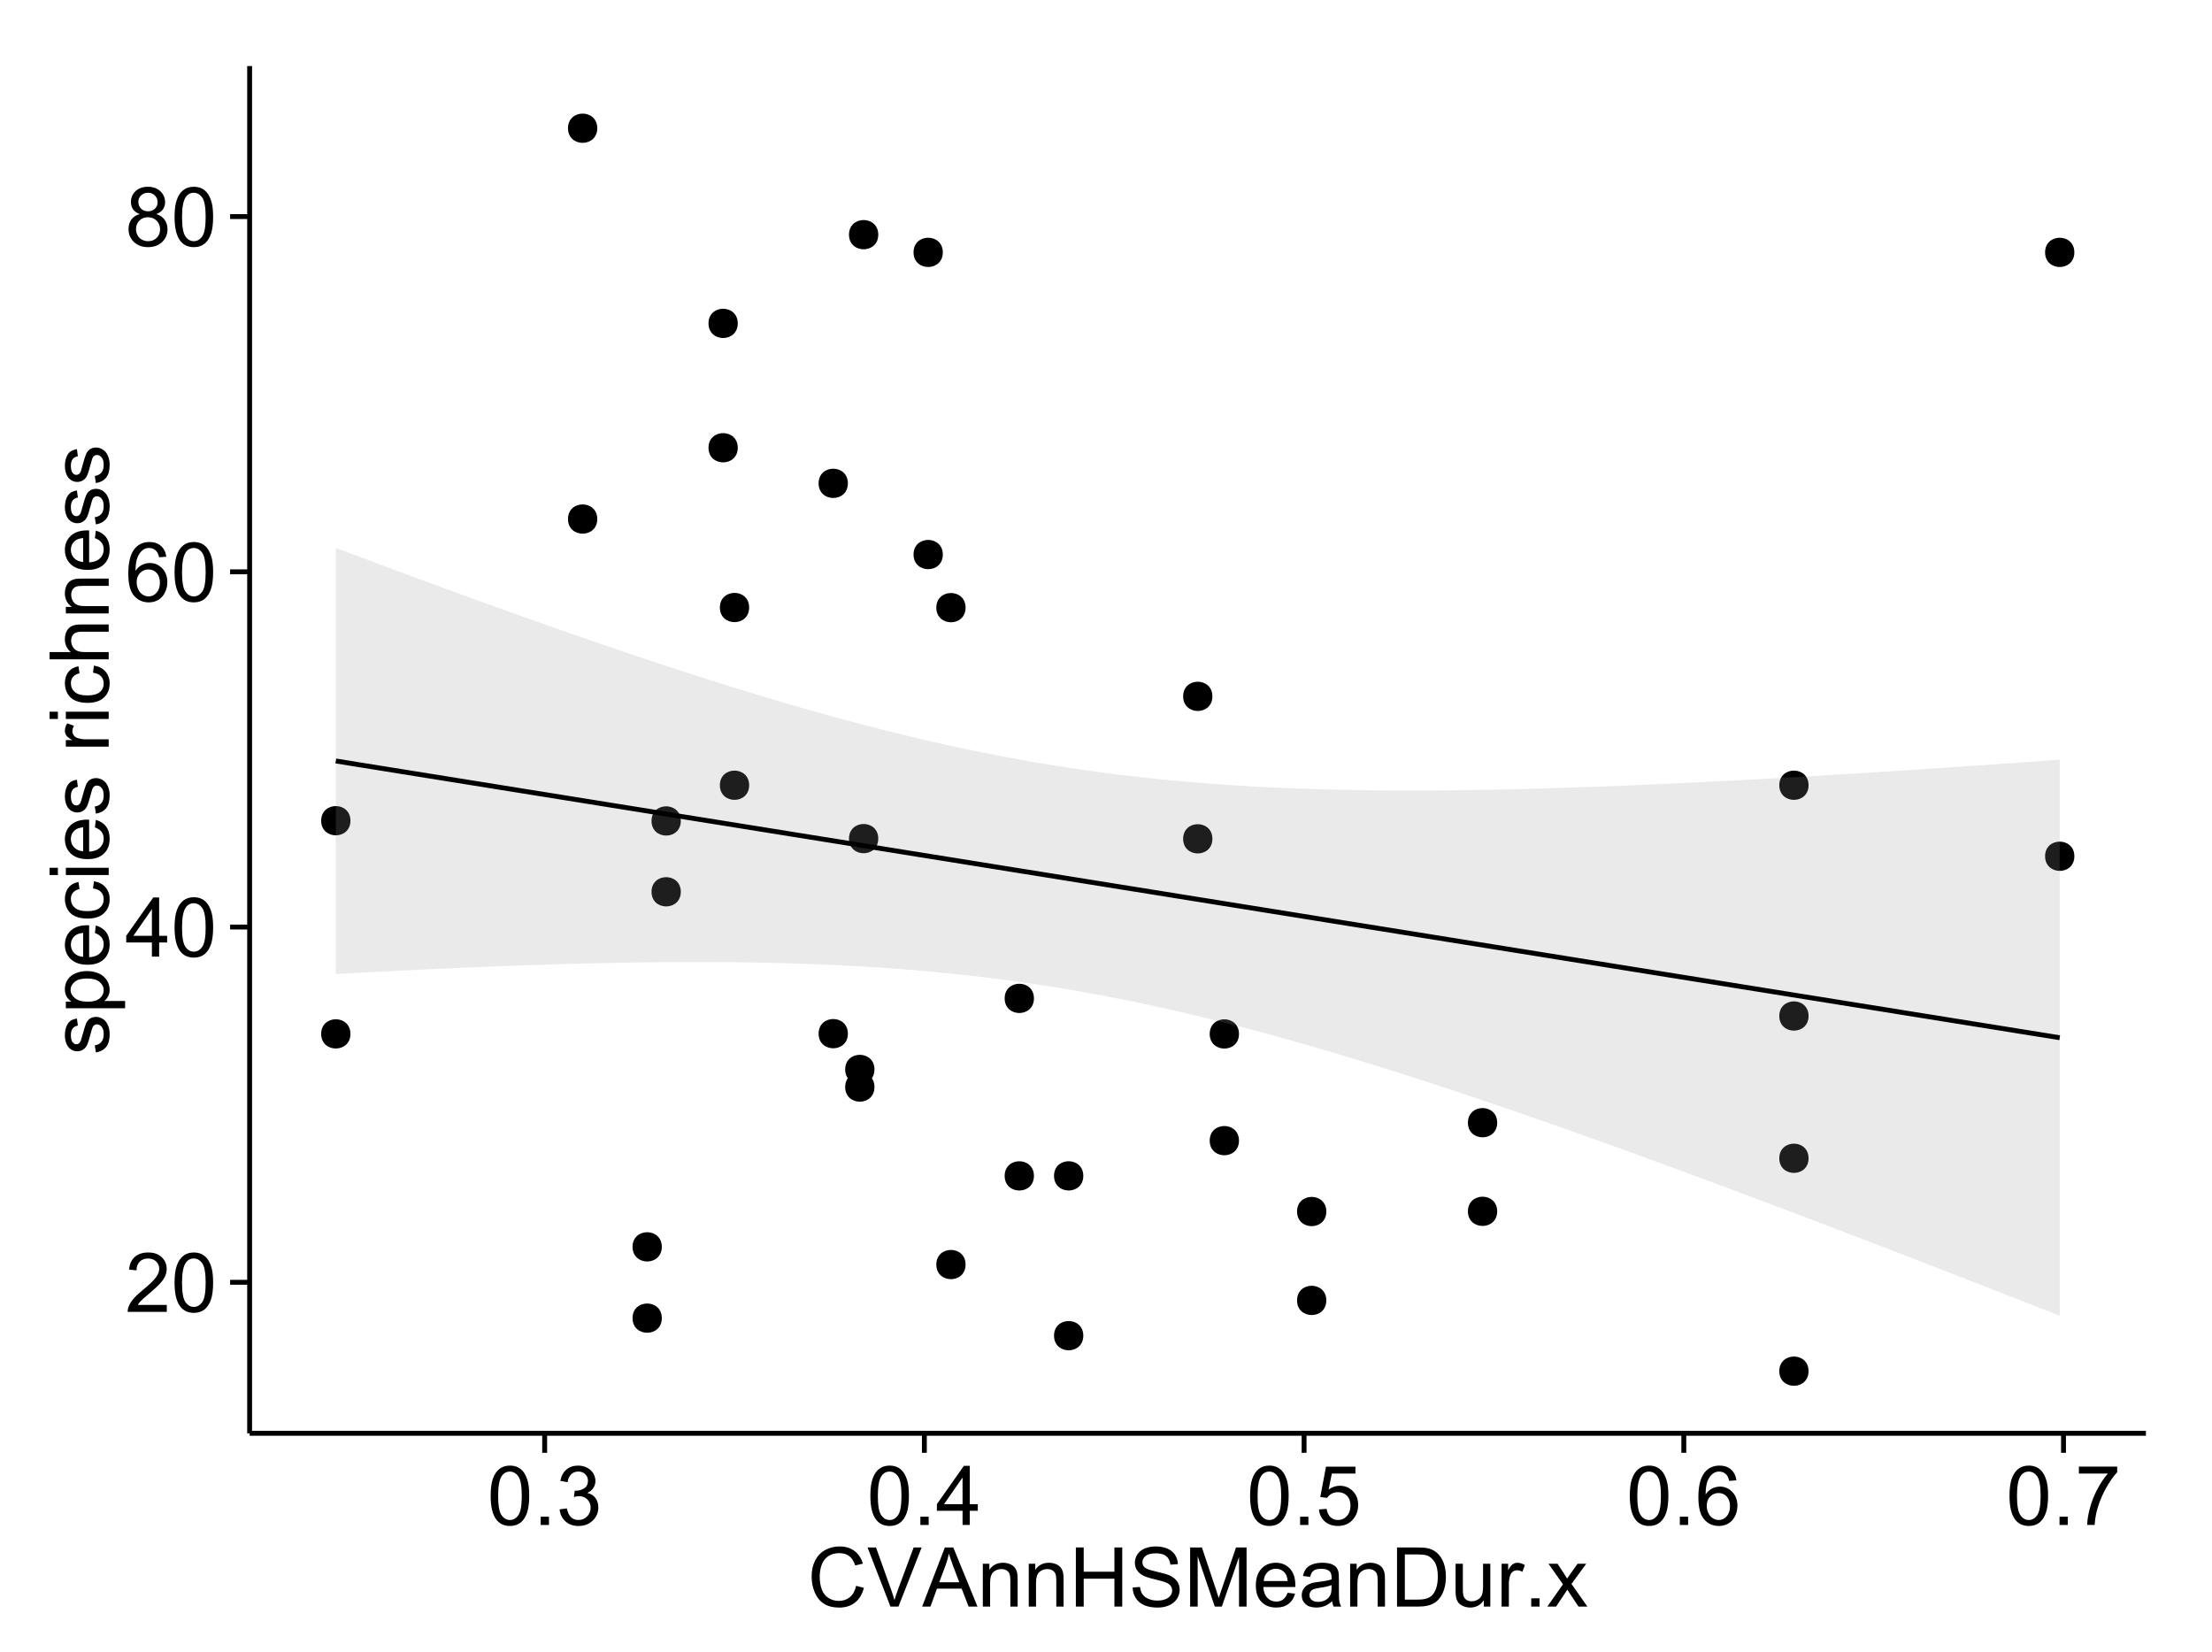 <?xml version="1.0" encoding="UTF-8"?>
<svg xmlns="http://www.w3.org/2000/svg" xmlns:xlink="http://www.w3.org/1999/xlink" width="482pt" height="360pt" viewBox="0 0 482 360" version="1.1">
<defs>
<g>
<symbol overflow="visible" id="glyph0-0">
<path style="stroke:none;" d="M 9.062 -1.52 L 9.062 0 L 0.547 0 C 0.531 -0.379 0.594 -0.742 0.73 -1.098 C 0.945 -1.676 1.293 -2.25 1.77 -2.812 C 2.246 -3.375 2.934 -4.023 3.84 -4.766 C 5.238 -5.906 6.188 -6.816 6.68 -7.492 C 7.172 -8.16 7.418 -8.793 7.418 -9.395 C 7.418 -10.02 7.191 -10.551 6.746 -10.98 C 6.293 -11.41 5.711 -11.625 4.992 -11.629 C 4.23 -11.625 3.621 -11.395 3.164 -10.941 C 2.703 -10.48 2.469 -9.848 2.469 -9.043 L 0.844 -9.211 C 0.953 -10.422 1.371 -11.344 2.102 -11.984 C 2.824 -12.617 3.801 -12.938 5.027 -12.938 C 6.262 -12.938 7.238 -12.594 7.961 -11.91 C 8.68 -11.223 9.039 -10.371 9.043 -9.359 C 9.039 -8.84 8.934 -8.336 8.727 -7.84 C 8.512 -7.34 8.164 -6.812 7.676 -6.266 C 7.188 -5.711 6.375 -4.957 5.238 -4 C 4.285 -3.199 3.676 -2.66 3.41 -2.379 C 3.141 -2.094 2.918 -1.805 2.742 -1.52 Z M 9.062 -1.52 "/>
</symbol>
<symbol overflow="visible" id="glyph0-1">
<path style="stroke:none;" d="M 0.746 -6.355 C 0.742 -7.875 0.898 -9.102 1.215 -10.031 C 1.527 -10.961 1.996 -11.676 2.613 -12.18 C 3.23 -12.684 4.008 -12.938 4.949 -12.938 C 5.637 -12.938 6.242 -12.797 6.766 -12.52 C 7.285 -12.238 7.715 -11.836 8.059 -11.316 C 8.395 -10.789 8.664 -10.152 8.859 -9.398 C 9.051 -8.645 9.145 -7.629 9.148 -6.355 C 9.145 -4.84 8.992 -3.617 8.684 -2.691 C 8.371 -1.762 7.906 -1.047 7.289 -0.539 C 6.672 -0.035 5.891 0.215 4.949 0.219 C 3.703 0.215 2.727 -0.227 2.023 -1.117 C 1.168 -2.188 0.742 -3.934 0.746 -6.355 Z M 2.375 -6.355 C 2.371 -4.234 2.621 -2.824 3.117 -2.129 C 3.609 -1.426 4.219 -1.078 4.949 -1.082 C 5.672 -1.078 6.281 -1.43 6.781 -2.137 C 7.273 -2.836 7.523 -4.242 7.523 -6.355 C 7.523 -8.473 7.273 -9.883 6.781 -10.582 C 6.281 -11.277 5.664 -11.625 4.93 -11.629 C 4.199 -11.625 3.621 -11.316 3.191 -10.703 C 2.645 -9.918 2.371 -8.469 2.375 -6.355 Z M 2.375 -6.355 "/>
</symbol>
<symbol overflow="visible" id="glyph0-2">
<path style="stroke:none;" d="M 5.82 0 L 5.82 -3.086 L 0.227 -3.086 L 0.227 -4.535 L 6.109 -12.883 L 7.398 -12.883 L 7.398 -4.535 L 9.141 -4.535 L 9.141 -3.086 L 7.398 -3.086 L 7.398 0 Z M 5.82 -4.535 L 5.82 -10.344 L 1.785 -4.535 Z M 5.82 -4.535 "/>
</symbol>
<symbol overflow="visible" id="glyph0-3">
<path style="stroke:none;" d="M 8.957 -9.73 L 7.383 -9.605 C 7.242 -10.223 7.043 -10.676 6.785 -10.961 C 6.355 -11.41 5.828 -11.637 5.203 -11.637 C 4.695 -11.637 4.25 -11.496 3.875 -11.215 C 3.375 -10.852 2.984 -10.32 2.695 -9.625 C 2.406 -8.926 2.258 -7.934 2.25 -6.645 C 2.629 -7.223 3.094 -7.652 3.645 -7.938 C 4.195 -8.215 4.773 -8.355 5.379 -8.359 C 6.434 -8.355 7.328 -7.969 8.07 -7.195 C 8.809 -6.418 9.18 -5.414 9.184 -4.184 C 9.18 -3.371 9.008 -2.617 8.66 -1.926 C 8.312 -1.23 7.832 -0.699 7.227 -0.332 C 6.613 0.035 5.922 0.215 5.148 0.219 C 3.828 0.215 2.754 -0.266 1.922 -1.234 C 1.09 -2.199 0.672 -3.797 0.676 -6.031 C 0.672 -8.516 1.133 -10.328 2.055 -11.461 C 2.855 -12.445 3.938 -12.938 5.301 -12.938 C 6.312 -12.938 7.141 -12.652 7.789 -12.086 C 8.434 -11.516 8.824 -10.73 8.957 -9.73 Z M 2.496 -4.176 C 2.496 -3.629 2.609 -3.105 2.844 -2.609 C 3.07 -2.109 3.395 -1.73 3.812 -1.473 C 4.227 -1.207 4.664 -1.078 5.125 -1.082 C 5.789 -1.078 6.363 -1.348 6.844 -1.891 C 7.324 -2.426 7.562 -3.156 7.566 -4.086 C 7.562 -4.973 7.328 -5.676 6.855 -6.191 C 6.379 -6.703 5.781 -6.961 5.062 -6.961 C 4.348 -6.961 3.738 -6.703 3.242 -6.191 C 2.742 -5.676 2.496 -5.004 2.496 -4.176 Z M 2.496 -4.176 "/>
</symbol>
<symbol overflow="visible" id="glyph0-4">
<path style="stroke:none;" d="M 3.18 -6.988 C 2.52 -7.227 2.035 -7.57 1.723 -8.016 C 1.406 -8.461 1.246 -8.992 1.25 -9.617 C 1.246 -10.551 1.582 -11.34 2.258 -11.98 C 2.93 -12.617 3.828 -12.938 4.949 -12.938 C 6.07 -12.938 6.977 -12.609 7.664 -11.957 C 8.348 -11.301 8.688 -10.504 8.691 -9.57 C 8.688 -8.969 8.531 -8.449 8.219 -8.012 C 7.902 -7.566 7.426 -7.227 6.793 -6.988 C 7.582 -6.727 8.184 -6.309 8.598 -5.738 C 9.008 -5.16 9.215 -4.477 9.219 -3.684 C 9.215 -2.578 8.828 -1.652 8.051 -0.906 C 7.27 -0.156 6.242 0.215 4.977 0.219 C 3.699 0.215 2.676 -0.156 1.898 -0.91 C 1.117 -1.66 0.727 -2.602 0.73 -3.727 C 0.727 -4.562 0.938 -5.262 1.367 -5.832 C 1.789 -6.395 2.395 -6.781 3.18 -6.988 Z M 2.867 -9.668 C 2.863 -9.059 3.059 -8.559 3.453 -8.172 C 3.844 -7.785 4.355 -7.594 4.984 -7.594 C 5.59 -7.594 6.09 -7.785 6.48 -8.168 C 6.871 -8.551 7.066 -9.02 7.066 -9.578 C 7.066 -10.156 6.863 -10.645 6.465 -11.043 C 6.059 -11.438 5.559 -11.637 4.965 -11.637 C 4.359 -11.637 3.859 -11.441 3.465 -11.055 C 3.062 -10.668 2.863 -10.207 2.867 -9.668 Z M 2.355 -3.719 C 2.355 -3.262 2.461 -2.824 2.676 -2.406 C 2.887 -1.98 3.203 -1.652 3.629 -1.426 C 4.047 -1.191 4.504 -1.078 4.992 -1.082 C 5.746 -1.078 6.367 -1.32 6.863 -1.809 C 7.352 -2.293 7.598 -2.91 7.602 -3.664 C 7.598 -4.422 7.344 -5.055 6.84 -5.555 C 6.332 -6.051 5.699 -6.297 4.938 -6.301 C 4.191 -6.297 3.574 -6.051 3.09 -5.562 C 2.598 -5.066 2.355 -4.453 2.355 -3.719 Z M 2.355 -3.719 "/>
</symbol>
<symbol overflow="visible" id="glyph0-5">
<path style="stroke:none;" d="M 1.633 0 L 1.633 -1.801 L 3.438 -1.801 L 3.438 0 Z M 1.633 0 "/>
</symbol>
<symbol overflow="visible" id="glyph0-6">
<path style="stroke:none;" d="M 0.758 -3.402 L 2.336 -3.613 C 2.516 -2.711 2.824 -2.062 3.266 -1.672 C 3.699 -1.273 4.23 -1.078 4.859 -1.082 C 5.602 -1.078 6.23 -1.336 6.746 -1.855 C 7.254 -2.367 7.512 -3.004 7.516 -3.77 C 7.512 -4.492 7.273 -5.094 6.801 -5.566 C 6.324 -6.035 5.723 -6.27 4.992 -6.273 C 4.691 -6.27 4.316 -6.211 3.875 -6.102 L 4.051 -7.488 C 4.152 -7.473 4.238 -7.465 4.305 -7.469 C 4.977 -7.465 5.582 -7.641 6.125 -7.996 C 6.66 -8.344 6.93 -8.887 6.934 -9.625 C 6.93 -10.199 6.734 -10.68 6.344 -11.062 C 5.949 -11.445 5.441 -11.637 4.824 -11.637 C 4.207 -11.637 3.695 -11.441 3.285 -11.055 C 2.875 -10.668 2.613 -10.09 2.496 -9.316 L 0.914 -9.598 C 1.105 -10.656 1.543 -11.477 2.23 -12.062 C 2.914 -12.645 3.766 -12.938 4.789 -12.938 C 5.488 -12.938 6.137 -12.785 6.73 -12.484 C 7.32 -12.18 7.773 -11.77 8.09 -11.25 C 8.402 -10.727 8.559 -10.172 8.562 -9.59 C 8.559 -9.031 8.41 -8.523 8.113 -8.066 C 7.812 -7.609 7.371 -7.246 6.785 -6.977 C 7.547 -6.801 8.137 -6.438 8.562 -5.883 C 8.98 -5.328 9.191 -4.633 9.195 -3.805 C 9.191 -2.676 8.781 -1.723 7.965 -0.945 C 7.141 -0.164 6.105 0.223 4.852 0.227 C 3.719 0.223 2.777 -0.109 2.035 -0.781 C 1.285 -1.453 0.859 -2.328 0.758 -3.402 Z M 0.758 -3.402 "/>
</symbol>
<symbol overflow="visible" id="glyph0-7">
<path style="stroke:none;" d="M 0.746 -3.375 L 2.406 -3.516 C 2.527 -2.707 2.812 -2.098 3.266 -1.691 C 3.711 -1.281 4.254 -1.078 4.887 -1.082 C 5.648 -1.078 6.293 -1.363 6.82 -1.941 C 7.344 -2.512 7.605 -3.273 7.609 -4.227 C 7.605 -5.125 7.352 -5.84 6.848 -6.363 C 6.34 -6.883 5.676 -7.141 4.859 -7.145 C 4.344 -7.141 3.887 -7.027 3.48 -6.797 C 3.07 -6.566 2.746 -6.266 2.516 -5.898 L 1.027 -6.09 L 2.277 -12.711 L 8.684 -12.711 L 8.684 -11.195 L 3.543 -11.195 L 2.848 -7.734 C 3.621 -8.273 4.43 -8.543 5.281 -8.543 C 6.402 -8.543 7.352 -8.152 8.129 -7.371 C 8.898 -6.59 9.285 -5.586 9.289 -4.367 C 9.285 -3.195 8.945 -2.188 8.27 -1.344 C 7.441 -0.301 6.316 0.215 4.887 0.219 C 3.715 0.215 2.758 -0.109 2.016 -0.766 C 1.273 -1.418 0.848 -2.289 0.746 -3.375 Z M 0.746 -3.375 "/>
</symbol>
<symbol overflow="visible" id="glyph0-8">
<path style="stroke:none;" d="M 0.852 -11.195 L 0.852 -12.719 L 9.195 -12.719 L 9.195 -11.488 C 8.367 -10.613 7.555 -9.453 6.754 -8.008 C 5.945 -6.559 5.324 -5.07 4.887 -3.543 C 4.57 -2.461 4.367 -1.281 4.281 0 L 2.656 0 C 2.668 -1.012 2.867 -2.234 3.25 -3.672 C 3.629 -5.105 4.176 -6.492 4.891 -7.828 C 5.602 -9.16 6.359 -10.281 7.164 -11.195 Z M 0.852 -11.195 "/>
</symbol>
<symbol overflow="visible" id="glyph0-9">
<path style="stroke:none;" d="M 10.582 -4.516 L 12.289 -4.086 C 11.926 -2.68 11.281 -1.613 10.355 -0.883 C 9.426 -0.148 8.293 0.215 6.953 0.219 C 5.559 0.215 4.43 -0.062 3.562 -0.629 C 2.691 -1.191 2.027 -2.012 1.578 -3.086 C 1.121 -4.156 0.895 -5.309 0.898 -6.539 C 0.895 -7.879 1.152 -9.047 1.664 -10.047 C 2.176 -11.043 2.902 -11.801 3.852 -12.324 C 4.797 -12.84 5.84 -13.102 6.977 -13.105 C 8.266 -13.102 9.352 -12.773 10.23 -12.121 C 11.105 -11.461 11.715 -10.539 12.066 -9.352 L 10.391 -8.957 C 10.086 -9.891 9.652 -10.574 9.086 -11.004 C 8.516 -11.43 7.801 -11.641 6.945 -11.645 C 5.949 -11.641 5.121 -11.406 4.457 -10.934 C 3.789 -10.457 3.324 -9.816 3.059 -9.02 C 2.789 -8.215 2.652 -7.391 2.656 -6.547 C 2.652 -5.449 2.812 -4.496 3.133 -3.68 C 3.449 -2.859 3.945 -2.246 4.621 -1.844 C 5.293 -1.438 6.023 -1.234 6.812 -1.238 C 7.762 -1.234 8.57 -1.512 9.234 -2.062 C 9.898 -2.613 10.348 -3.43 10.582 -4.516 Z M 10.582 -4.516 "/>
</symbol>
<symbol overflow="visible" id="glyph0-10">
<path style="stroke:none;" d="M 5.07 0 L 0.078 -12.883 L 1.926 -12.883 L 5.273 -3.523 C 5.543 -2.77 5.766 -2.066 5.949 -1.414 C 6.145 -2.113 6.379 -2.816 6.645 -3.523 L 10.125 -12.883 L 11.867 -12.883 L 6.82 0 Z M 5.07 0 "/>
</symbol>
<symbol overflow="visible" id="glyph0-11">
<path style="stroke:none;" d="M -0.027 0 L 4.922 -12.883 L 6.758 -12.883 L 12.031 0 L 10.09 0 L 8.586 -3.902 L 3.199 -3.902 L 1.785 0 Z M 3.691 -5.289 L 8.059 -5.289 L 6.715 -8.859 C 6.305 -9.941 6 -10.832 5.801 -11.531 C 5.637 -10.703 5.402 -9.883 5.105 -9.07 Z M 3.691 -5.289 "/>
</symbol>
<symbol overflow="visible" id="glyph0-12">
<path style="stroke:none;" d="M 1.188 0 L 1.188 -9.336 L 2.609 -9.336 L 2.609 -8.008 C 3.293 -9.031 4.285 -9.543 5.582 -9.547 C 6.141 -9.543 6.656 -9.441 7.133 -9.242 C 7.602 -9.035 7.957 -8.77 8.191 -8.445 C 8.426 -8.113 8.59 -7.727 8.684 -7.277 C 8.742 -6.98 8.77 -6.465 8.773 -5.738 L 8.773 0 L 7.188 0 L 7.188 -5.68 C 7.184 -6.32 7.121 -6.801 7.004 -7.121 C 6.879 -7.438 6.66 -7.695 6.348 -7.887 C 6.031 -8.074 5.664 -8.168 5.246 -8.172 C 4.566 -8.168 3.984 -7.953 3.5 -7.531 C 3.008 -7.102 2.766 -6.293 2.77 -5.098 L 2.77 0 Z M 1.188 0 "/>
</symbol>
<symbol overflow="visible" id="glyph0-13">
<path style="stroke:none;" d="M 1.441 0 L 1.441 -12.883 L 3.148 -12.883 L 3.148 -7.594 L 9.844 -7.594 L 9.844 -12.883 L 11.547 -12.883 L 11.547 0 L 9.844 0 L 9.844 -6.074 L 3.148 -6.074 L 3.148 0 Z M 1.441 0 "/>
</symbol>
<symbol overflow="visible" id="glyph0-14">
<path style="stroke:none;" d="M 0.809 -4.141 L 2.418 -4.281 C 2.492 -3.633 2.668 -3.102 2.949 -2.691 C 3.223 -2.277 3.656 -1.945 4.246 -1.691 C 4.828 -1.434 5.488 -1.305 6.223 -1.309 C 6.871 -1.305 7.445 -1.402 7.945 -1.598 C 8.441 -1.789 8.809 -2.055 9.055 -2.395 C 9.297 -2.727 9.422 -3.094 9.422 -3.5 C 9.422 -3.898 9.305 -4.25 9.07 -4.555 C 8.836 -4.852 8.449 -5.105 7.91 -5.316 C 7.562 -5.449 6.797 -5.66 5.613 -5.945 C 4.43 -6.227 3.602 -6.496 3.129 -6.75 C 2.512 -7.07 2.051 -7.469 1.754 -7.949 C 1.449 -8.422 1.301 -8.957 1.301 -9.555 C 1.301 -10.203 1.484 -10.812 1.852 -11.379 C 2.219 -11.941 2.758 -12.367 3.469 -12.664 C 4.18 -12.953 4.969 -13.102 5.836 -13.105 C 6.789 -13.102 7.629 -12.945 8.363 -12.641 C 9.09 -12.328 9.652 -11.879 10.043 -11.285 C 10.434 -10.688 10.645 -10.008 10.68 -9.254 L 9.043 -9.133 C 8.953 -9.941 8.656 -10.555 8.152 -10.977 C 7.641 -11.391 6.895 -11.602 5.906 -11.602 C 4.875 -11.602 4.121 -11.41 3.652 -11.035 C 3.176 -10.652 2.941 -10.199 2.945 -9.668 C 2.941 -9.203 3.109 -8.82 3.445 -8.523 C 3.773 -8.223 4.629 -7.918 6.016 -7.605 C 7.398 -7.293 8.348 -7.02 8.867 -6.785 C 9.613 -6.438 10.168 -5.996 10.527 -5.469 C 10.883 -4.938 11.062 -4.328 11.066 -3.641 C 11.062 -2.949 10.867 -2.305 10.477 -1.699 C 10.082 -1.09 9.516 -0.617 8.781 -0.285 C 8.043 0.051 7.215 0.215 6.301 0.219 C 5.133 0.215 4.156 0.051 3.371 -0.289 C 2.578 -0.625 1.961 -1.137 1.516 -1.824 C 1.066 -2.504 0.832 -3.277 0.809 -4.141 Z M 0.809 -4.141 "/>
</symbol>
<symbol overflow="visible" id="glyph0-15">
<path style="stroke:none;" d="M 1.336 0 L 1.336 -12.883 L 3.902 -12.883 L 6.953 -3.762 C 7.23 -2.91 7.434 -2.273 7.566 -1.855 C 7.711 -2.32 7.941 -3.008 8.254 -3.922 L 11.336 -12.883 L 13.633 -12.883 L 13.633 0 L 11.988 0 L 11.988 -10.785 L 8.242 0 L 6.707 0 L 2.98 -10.969 L 2.98 0 Z M 1.336 0 "/>
</symbol>
<symbol overflow="visible" id="glyph0-16">
<path style="stroke:none;" d="M 7.578 -3.008 L 9.211 -2.805 C 8.953 -1.848 8.473 -1.105 7.777 -0.578 C 7.078 -0.051 6.188 0.211 5.105 0.211 C 3.738 0.211 2.656 -0.207 1.859 -1.051 C 1.055 -1.887 0.656 -3.066 0.66 -4.586 C 0.656 -6.156 1.059 -7.375 1.871 -8.246 C 2.676 -9.109 3.727 -9.543 5.02 -9.547 C 6.266 -9.543 7.285 -9.117 8.078 -8.27 C 8.867 -7.418 9.262 -6.223 9.266 -4.684 C 9.262 -4.586 9.258 -4.445 9.254 -4.262 L 2.293 -4.262 C 2.348 -3.234 2.641 -2.449 3.164 -1.906 C 3.684 -1.359 4.332 -1.09 5.117 -1.09 C 5.691 -1.09 6.188 -1.242 6.598 -1.547 C 7.008 -1.852 7.332 -2.336 7.578 -3.008 Z M 2.383 -5.562 L 7.594 -5.562 C 7.523 -6.344 7.324 -6.934 6.996 -7.328 C 6.492 -7.934 5.836 -8.238 5.035 -8.242 C 4.305 -8.238 3.695 -7.996 3.203 -7.512 C 2.707 -7.027 2.434 -6.375 2.383 -5.562 Z M 2.383 -5.562 "/>
</symbol>
<symbol overflow="visible" id="glyph0-17">
<path style="stroke:none;" d="M 7.277 -1.152 C 6.691 -0.652 6.125 -0.301 5.586 -0.098 C 5.039 0.109 4.457 0.211 3.84 0.211 C 2.812 0.211 2.027 -0.039 1.477 -0.539 C 0.922 -1.039 0.645 -1.68 0.648 -2.461 C 0.645 -2.918 0.75 -3.336 0.961 -3.715 C 1.168 -4.09 1.438 -4.391 1.777 -4.621 C 2.113 -4.848 2.496 -5.02 2.918 -5.141 C 3.227 -5.219 3.695 -5.301 4.324 -5.379 C 5.602 -5.531 6.539 -5.711 7.145 -5.922 C 7.148 -6.137 7.152 -6.273 7.156 -6.336 C 7.152 -6.977 7.004 -7.434 6.707 -7.699 C 6.301 -8.055 5.699 -8.23 4.906 -8.234 C 4.156 -8.23 3.609 -8.102 3.258 -7.844 C 2.902 -7.582 2.637 -7.121 2.469 -6.461 L 0.922 -6.672 C 1.059 -7.332 1.293 -7.867 1.617 -8.273 C 1.938 -8.68 2.402 -8.992 3.016 -9.215 C 3.621 -9.434 4.328 -9.543 5.133 -9.547 C 5.93 -9.543 6.574 -9.449 7.074 -9.266 C 7.566 -9.074 7.934 -8.84 8.172 -8.555 C 8.402 -8.27 8.566 -7.91 8.664 -7.48 C 8.715 -7.207 8.742 -6.719 8.746 -6.02 L 8.746 -3.91 C 8.742 -2.434 8.773 -1.504 8.844 -1.117 C 8.906 -0.727 9.043 -0.355 9.246 0 L 7.594 0 C 7.43 -0.328 7.324 -0.711 7.277 -1.152 Z M 7.145 -4.684 C 6.566 -4.445 5.707 -4.246 4.562 -4.086 C 3.91 -3.988 3.449 -3.883 3.18 -3.77 C 2.91 -3.648 2.703 -3.477 2.555 -3.254 C 2.406 -3.027 2.332 -2.777 2.336 -2.504 C 2.332 -2.078 2.492 -1.727 2.816 -1.449 C 3.133 -1.164 3.602 -1.023 4.219 -1.027 C 4.828 -1.023 5.367 -1.156 5.844 -1.426 C 6.312 -1.691 6.664 -2.059 6.891 -2.523 C 7.059 -2.879 7.141 -3.406 7.145 -4.105 Z M 7.145 -4.684 "/>
</symbol>
<symbol overflow="visible" id="glyph0-18">
<path style="stroke:none;" d="M 1.391 0 L 1.391 -12.883 L 5.828 -12.883 C 6.824 -12.879 7.59 -12.816 8.121 -12.699 C 8.855 -12.527 9.484 -12.223 10.012 -11.777 C 10.688 -11.199 11.195 -10.465 11.535 -9.574 C 11.867 -8.68 12.035 -7.656 12.039 -6.512 C 12.035 -5.531 11.922 -4.664 11.695 -3.91 C 11.469 -3.152 11.176 -2.527 10.816 -2.035 C 10.457 -1.535 10.066 -1.145 9.645 -0.863 C 9.219 -0.574 8.703 -0.359 8.105 -0.219 C 7.504 -0.07 6.816 0 6.039 0 Z M 3.094 -1.52 L 5.844 -1.52 C 6.688 -1.516 7.355 -1.598 7.844 -1.758 C 8.324 -1.914 8.711 -2.137 9 -2.426 C 9.402 -2.828 9.715 -3.371 9.941 -4.055 C 10.164 -4.734 10.277 -5.562 10.281 -6.539 C 10.277 -7.887 10.055 -8.922 9.617 -9.645 C 9.172 -10.367 8.637 -10.852 8.008 -11.102 C 7.547 -11.273 6.812 -11.359 5.801 -11.363 L 3.094 -11.363 Z M 3.094 -1.52 "/>
</symbol>
<symbol overflow="visible" id="glyph0-19">
<path style="stroke:none;" d="M 7.305 0 L 7.305 -1.371 C 6.574 -0.316 5.586 0.211 4.344 0.211 C 3.789 0.211 3.273 0.105 2.797 -0.105 C 2.316 -0.316 1.965 -0.578 1.734 -0.898 C 1.504 -1.215 1.34 -1.609 1.25 -2.074 C 1.18 -2.383 1.148 -2.875 1.152 -3.551 L 1.152 -9.336 L 2.734 -9.336 L 2.734 -4.156 C 2.73 -3.328 2.762 -2.773 2.828 -2.488 C 2.926 -2.07 3.137 -1.742 3.461 -1.508 C 3.781 -1.266 4.18 -1.148 4.656 -1.152 C 5.129 -1.148 5.574 -1.27 5.992 -1.516 C 6.406 -1.758 6.699 -2.09 6.875 -2.508 C 7.047 -2.926 7.137 -3.531 7.137 -4.332 L 7.137 -9.336 L 8.719 -9.336 L 8.719 0 Z M 7.305 0 "/>
</symbol>
<symbol overflow="visible" id="glyph0-20">
<path style="stroke:none;" d="M 1.168 0 L 1.168 -9.336 L 2.594 -9.336 L 2.594 -7.918 C 2.953 -8.578 3.289 -9.016 3.598 -9.23 C 3.906 -9.438 4.242 -9.543 4.613 -9.547 C 5.145 -9.543 5.688 -9.375 6.242 -9.035 L 5.695 -7.566 C 5.309 -7.793 4.922 -7.91 4.535 -7.91 C 4.188 -7.91 3.875 -7.805 3.602 -7.598 C 3.324 -7.387 3.129 -7.098 3.016 -6.734 C 2.836 -6.168 2.746 -5.555 2.75 -4.887 L 2.75 0 Z M 1.168 0 "/>
</symbol>
<symbol overflow="visible" id="glyph0-21">
<path style="stroke:none;" d="M 0.133 0 L 3.543 -4.852 L 0.387 -9.336 L 2.363 -9.336 L 3.797 -7.145 C 4.066 -6.727 4.281 -6.379 4.445 -6.102 C 4.703 -6.484 4.941 -6.828 5.16 -7.129 L 6.734 -9.336 L 8.621 -9.336 L 5.398 -4.938 L 8.867 0 L 6.926 0 L 5.008 -2.898 L 4.5 -3.684 L 2.047 0 Z M 0.133 0 "/>
</symbol>
<symbol overflow="visible" id="glyph1-0">
<path style="stroke:none;" d="M -2.785 -0.555 L -3.031 -2.117 C -2.402 -2.203 -1.922 -2.449 -1.59 -2.852 C -1.254 -3.25 -1.09 -3.812 -1.09 -4.535 C -1.09 -5.262 -1.234 -5.801 -1.531 -6.152 C -1.824 -6.504 -2.172 -6.68 -2.574 -6.68 C -2.926 -6.68 -3.207 -6.523 -3.418 -6.215 C -3.555 -5.996 -3.734 -5.457 -3.953 -4.598 C -4.246 -3.434 -4.5 -2.629 -4.715 -2.184 C -4.926 -1.734 -5.223 -1.395 -5.602 -1.164 C -5.98 -0.93 -6.398 -0.812 -6.855 -0.816 C -7.27 -0.812 -7.652 -0.91 -8.012 -1.102 C -8.363 -1.293 -8.66 -1.551 -8.895 -1.883 C -9.074 -2.125 -9.227 -2.461 -9.355 -2.887 C -9.48 -3.309 -9.543 -3.766 -9.547 -4.254 C -9.543 -4.984 -9.438 -5.625 -9.23 -6.184 C -9.016 -6.734 -8.73 -7.145 -8.371 -7.41 C -8.008 -7.672 -7.527 -7.852 -6.926 -7.953 L -6.715 -6.406 C -7.195 -6.332 -7.57 -6.129 -7.84 -5.797 C -8.105 -5.457 -8.238 -4.98 -8.242 -4.367 C -8.238 -3.637 -8.117 -3.121 -7.883 -2.812 C -7.641 -2.5 -7.359 -2.344 -7.039 -2.348 C -6.832 -2.344 -6.648 -2.406 -6.484 -2.539 C -6.312 -2.664 -6.172 -2.867 -6.062 -3.148 C -6.004 -3.301 -5.871 -3.766 -5.66 -4.543 C -5.359 -5.66 -5.113 -6.441 -4.926 -6.887 C -4.734 -7.324 -4.457 -7.672 -4.094 -7.926 C -3.73 -8.176 -3.281 -8.301 -2.742 -8.305 C -2.211 -8.301 -1.711 -8.148 -1.25 -7.844 C -0.781 -7.535 -0.422 -7.09 -0.172 -6.512 C 0.086 -5.926 0.211 -5.27 0.211 -4.543 C 0.211 -3.328 -0.039 -2.406 -0.543 -1.77 C -1.047 -1.133 -1.793 -0.727 -2.785 -0.555 Z M -2.785 -0.555 "/>
</symbol>
<symbol overflow="visible" id="glyph1-1">
<path style="stroke:none;" d="M 3.578 -1.188 L -9.336 -1.188 L -9.336 -2.629 L -8.121 -2.629 C -8.594 -2.965 -8.949 -3.348 -9.188 -3.777 C -9.426 -4.203 -9.543 -4.723 -9.547 -5.336 C -9.543 -6.129 -9.34 -6.832 -8.93 -7.445 C -8.516 -8.051 -7.934 -8.512 -7.191 -8.824 C -6.441 -9.133 -5.625 -9.285 -4.738 -9.289 C -3.781 -9.285 -2.922 -9.113 -2.156 -8.773 C -1.391 -8.43 -0.805 -7.934 -0.398 -7.281 C 0.008 -6.625 0.211 -5.938 0.211 -5.219 C 0.211 -4.691 0.102 -4.219 -0.121 -3.801 C -0.344 -3.379 -0.625 -3.035 -0.965 -2.77 L 3.578 -2.77 Z M -4.613 -2.621 C -3.41 -2.613 -2.523 -2.855 -1.949 -3.348 C -1.375 -3.832 -1.09 -4.422 -1.09 -5.117 C -1.09 -5.816 -1.387 -6.418 -1.98 -6.922 C -2.574 -7.418 -3.496 -7.668 -4.746 -7.672 C -5.934 -7.668 -6.824 -7.426 -7.418 -6.938 C -8.008 -6.449 -8.301 -5.863 -8.305 -5.188 C -8.301 -4.508 -7.988 -3.914 -7.359 -3.398 C -6.727 -2.879 -5.809 -2.617 -4.613 -2.621 Z M -4.613 -2.621 "/>
</symbol>
<symbol overflow="visible" id="glyph1-2">
<path style="stroke:none;" d="M -3.004 -7.578 L -2.805 -9.211 C -1.848 -8.953 -1.105 -8.473 -0.578 -7.777 C -0.051 -7.078 0.211 -6.188 0.211 -5.105 C 0.211 -3.738 -0.207 -2.656 -1.051 -1.859 C -1.887 -1.055 -3.066 -0.656 -4.586 -0.66 C -6.156 -0.656 -7.375 -1.059 -8.246 -1.871 C -9.109 -2.676 -9.543 -3.727 -9.547 -5.02 C -9.543 -6.266 -9.117 -7.285 -8.27 -8.078 C -7.418 -8.867 -6.223 -9.262 -4.684 -9.266 C -4.586 -9.262 -4.445 -9.258 -4.262 -9.254 L -4.262 -2.293 C -3.234 -2.348 -2.449 -2.641 -1.906 -3.164 C -1.359 -3.684 -1.09 -4.332 -1.09 -5.117 C -1.09 -5.691 -1.242 -6.188 -1.547 -6.598 C -1.852 -7.008 -2.336 -7.332 -3.004 -7.578 Z M -5.562 -2.383 L -5.562 -7.594 C -6.344 -7.523 -6.934 -7.324 -7.328 -6.996 C -7.934 -6.492 -8.238 -5.836 -8.242 -5.035 C -8.238 -4.305 -7.996 -3.695 -7.512 -3.203 C -7.027 -2.707 -6.375 -2.434 -5.562 -2.383 Z M -5.562 -2.383 "/>
</symbol>
<symbol overflow="visible" id="glyph1-3">
<path style="stroke:none;" d="M -3.418 -7.277 L -3.215 -8.832 C -2.141 -8.66 -1.301 -8.227 -0.699 -7.527 C -0.09 -6.824 0.211 -5.965 0.211 -4.949 C 0.211 -3.668 -0.203 -2.641 -1.039 -1.867 C -1.871 -1.09 -3.07 -0.703 -4.633 -0.703 C -5.637 -0.703 -6.52 -0.867 -7.277 -1.203 C -8.031 -1.535 -8.598 -2.047 -8.977 -2.73 C -9.355 -3.41 -9.543 -4.152 -9.547 -4.957 C -9.543 -5.969 -9.289 -6.797 -8.777 -7.441 C -8.262 -8.086 -7.531 -8.5 -6.59 -8.684 L -6.355 -7.145 C -6.98 -6.996 -7.453 -6.738 -7.77 -6.367 C -8.082 -5.992 -8.238 -5.543 -8.242 -5.02 C -8.238 -4.219 -7.953 -3.57 -7.387 -3.074 C -6.812 -2.574 -5.91 -2.324 -4.676 -2.328 C -3.422 -2.324 -2.508 -2.566 -1.941 -3.047 C -1.371 -3.527 -1.09 -4.152 -1.09 -4.93 C -1.09 -5.547 -1.277 -6.066 -1.66 -6.484 C -2.035 -6.898 -2.621 -7.164 -3.418 -7.277 Z M -3.418 -7.277 "/>
</symbol>
<symbol overflow="visible" id="glyph1-4">
<path style="stroke:none;" d="M -11.066 -1.195 L -12.883 -1.195 L -12.883 -2.777 L -11.066 -2.777 Z M 0 -1.195 L -9.336 -1.195 L -9.336 -2.777 L 0 -2.777 Z M 0 -1.195 "/>
</symbol>
<symbol overflow="visible" id="glyph1-5">
<path style="stroke:none;" d=""/>
</symbol>
<symbol overflow="visible" id="glyph1-6">
<path style="stroke:none;" d="M 0 -1.168 L -9.336 -1.168 L -9.336 -2.594 L -7.918 -2.594 C -8.578 -2.953 -9.016 -3.289 -9.23 -3.598 C -9.438 -3.906 -9.543 -4.242 -9.547 -4.613 C -9.543 -5.145 -9.375 -5.688 -9.035 -6.242 L -7.566 -5.695 C -7.793 -5.309 -7.91 -4.922 -7.91 -4.535 C -7.91 -4.188 -7.805 -3.875 -7.598 -3.602 C -7.387 -3.324 -7.098 -3.129 -6.734 -3.016 C -6.168 -2.836 -5.555 -2.746 -4.887 -2.75 L 0 -2.75 Z M 0 -1.168 "/>
</symbol>
<symbol overflow="visible" id="glyph1-7">
<path style="stroke:none;" d="M 0 -1.188 L -12.883 -1.188 L -12.883 -2.77 L -8.262 -2.77 C -9.117 -3.504 -9.543 -4.434 -9.547 -5.562 C -9.543 -6.25 -9.406 -6.852 -9.137 -7.363 C -8.859 -7.871 -8.484 -8.234 -8.004 -8.457 C -7.523 -8.676 -6.824 -8.789 -5.914 -8.789 L 0 -8.789 L 0 -7.207 L -5.914 -7.207 C -6.703 -7.207 -7.281 -7.035 -7.641 -6.691 C -8 -6.348 -8.18 -5.863 -8.184 -5.238 C -8.18 -4.77 -8.059 -4.328 -7.816 -3.914 C -7.574 -3.5 -7.242 -3.203 -6.828 -3.031 C -6.406 -2.852 -5.832 -2.766 -5.105 -2.77 L 0 -2.77 Z M 0 -1.188 "/>
</symbol>
<symbol overflow="visible" id="glyph1-8">
<path style="stroke:none;" d="M 0 -1.188 L -9.336 -1.188 L -9.336 -2.609 L -8.008 -2.609 C -9.031 -3.293 -9.543 -4.285 -9.547 -5.582 C -9.543 -6.141 -9.441 -6.656 -9.242 -7.133 C -9.035 -7.602 -8.77 -7.957 -8.445 -8.191 C -8.113 -8.426 -7.727 -8.59 -7.277 -8.684 C -6.98 -8.742 -6.465 -8.77 -5.738 -8.773 L 0 -8.773 L 0 -7.188 L -5.68 -7.188 C -6.32 -7.184 -6.801 -7.121 -7.121 -7.004 C -7.438 -6.879 -7.695 -6.66 -7.887 -6.348 C -8.074 -6.031 -8.168 -5.664 -8.172 -5.246 C -8.168 -4.57 -7.953 -3.992 -7.531 -3.504 C -7.102 -3.012 -6.293 -2.766 -5.098 -2.77 L 0 -2.77 Z M 0 -1.188 "/>
</symbol>
</g>
<clipPath id="clip1">
  <path d="M 54.395 14.398 L 468.602 14.398 L 468.602 313.305 L 54.395 313.305 Z M 54.395 14.398 "/>
</clipPath>
</defs>
<g id="surface726">
<rect x="0" y="0" width="482" height="360" style="fill:rgb(100%,100%,100%);fill-opacity:1;stroke:none;"/>
<rect x="0" y="0" width="482" height="360" style="fill:rgb(100%,100%,100%);fill-opacity:1;stroke:none;"/>
<path style="fill:none;stroke-width:1.063;stroke-linecap:round;stroke-linejoin:round;stroke:rgb(100%,100%,100%);stroke-opacity:1;stroke-miterlimit:10;" d="M 0 360 L 482 360 L 482 0 L 0 0 Z M 0 360 "/>
<g clip-path="url(#clip1)" clip-rule="nonzero">
<path style=" stroke:none;fill-rule:nonzero;fill:rgb(100%,100%,100%);fill-opacity:1;" d="M 54.395 312.305 L 467.602 312.305 L 467.602 14.398 L 54.395 14.398 Z M 54.395 312.305 "/>
<path style=" stroke:none;fill-rule:nonzero;fill:rgb(0%,0%,0%);fill-opacity:1;" d="M 190.312 182.727 C 190.312 185.562 186.059 185.562 186.059 182.727 C 186.059 179.895 190.312 179.895 190.312 182.727 "/>
<path style=" stroke:none;fill-rule:nonzero;fill:rgb(0%,0%,0%);fill-opacity:1;" d="M 393.023 221.379 C 393.023 224.215 388.773 224.215 388.773 221.379 C 388.773 218.547 393.023 218.547 393.023 221.379 "/>
<path style=" stroke:none;fill-rule:nonzero;fill:rgb(0%,0%,0%);fill-opacity:1;" d="M 209.34 275.535 C 209.34 278.371 205.09 278.371 205.09 275.535 C 205.09 272.699 209.34 272.699 209.34 275.535 "/>
<path style=" stroke:none;fill-rule:nonzero;fill:rgb(0%,0%,0%);fill-opacity:1;" d="M 393.023 171.098 C 393.023 173.93 388.773 173.93 388.773 171.098 C 388.773 168.262 393.023 168.262 393.023 171.098 "/>
<path style=" stroke:none;fill-rule:nonzero;fill:rgb(0%,0%,0%);fill-opacity:1;" d="M 204.375 120.832 C 204.375 123.668 200.125 123.668 200.125 120.832 C 200.125 117.996 204.375 117.996 204.375 120.832 "/>
<path style=" stroke:none;fill-rule:nonzero;fill:rgb(0%,0%,0%);fill-opacity:1;" d="M 450.945 186.57 C 450.945 189.406 446.691 189.406 446.691 186.57 C 446.691 183.734 450.945 183.734 450.945 186.57 "/>
<path style=" stroke:none;fill-rule:nonzero;fill:rgb(0%,0%,0%);fill-opacity:1;" d="M 450.945 54.992 C 450.945 57.824 446.691 57.824 446.691 54.992 C 446.691 52.156 450.945 52.156 450.945 54.992 "/>
<path style=" stroke:none;fill-rule:nonzero;fill:rgb(0%,0%,0%);fill-opacity:1;" d="M 183.691 105.316 C 183.691 108.152 179.438 108.152 179.438 105.316 C 179.438 102.484 183.691 102.484 183.691 105.316 "/>
<path style=" stroke:none;fill-rule:nonzero;fill:rgb(0%,0%,0%);fill-opacity:1;" d="M 183.691 225.227 C 183.691 228.062 179.438 228.062 179.438 225.227 C 179.438 222.391 183.691 222.391 183.691 225.227 "/>
<path style=" stroke:none;fill-rule:nonzero;fill:rgb(0%,0%,0%);fill-opacity:1;" d="M 189.484 233.023 C 189.484 235.859 185.23 235.859 185.23 233.023 C 185.23 230.188 189.484 230.188 189.484 233.023 "/>
<path style=" stroke:none;fill-rule:nonzero;fill:rgb(0%,0%,0%);fill-opacity:1;" d="M 162.18 132.375 C 162.18 135.207 157.926 135.207 157.926 132.375 C 157.926 129.539 162.18 129.539 162.18 132.375 "/>
<path style=" stroke:none;fill-rule:nonzero;fill:rgb(0%,0%,0%);fill-opacity:1;" d="M 162.18 171.094 C 162.18 173.93 157.926 173.93 157.926 171.094 C 157.926 168.262 162.18 168.262 162.18 171.094 "/>
<path style=" stroke:none;fill-rule:nonzero;fill:rgb(0%,0%,0%);fill-opacity:1;" d="M 263.121 182.773 C 263.121 185.609 258.871 185.609 258.871 182.773 C 258.871 179.938 263.121 179.938 263.121 182.773 "/>
<path style=" stroke:none;fill-rule:nonzero;fill:rgb(0%,0%,0%);fill-opacity:1;" d="M 159.695 97.559 C 159.695 100.395 155.445 100.395 155.445 97.559 C 155.445 94.727 159.695 94.727 159.695 97.559 "/>
<path style=" stroke:none;fill-rule:nonzero;fill:rgb(0%,0%,0%);fill-opacity:1;" d="M 159.695 70.461 C 159.695 73.297 155.445 73.297 155.445 70.461 C 155.445 67.629 159.695 67.629 159.695 70.461 "/>
<path style=" stroke:none;fill-rule:nonzero;fill:rgb(0%,0%,0%);fill-opacity:1;" d="M 268.914 225.289 C 268.914 228.121 264.664 228.121 264.664 225.289 C 264.664 222.453 268.914 222.453 268.914 225.289 "/>
<path style=" stroke:none;fill-rule:nonzero;fill:rgb(0%,0%,0%);fill-opacity:1;" d="M 268.914 248.539 C 268.914 251.375 264.664 251.375 264.664 248.539 C 264.664 245.703 268.914 245.703 268.914 248.539 "/>
<path style=" stroke:none;fill-rule:nonzero;fill:rgb(0%,0%,0%);fill-opacity:1;" d="M 204.375 54.988 C 204.375 57.824 200.125 57.824 200.125 54.988 C 200.125 52.152 204.375 52.152 204.375 54.988 "/>
<path style=" stroke:none;fill-rule:nonzero;fill:rgb(0%,0%,0%);fill-opacity:1;" d="M 263.121 151.73 C 263.121 154.562 258.871 154.562 258.871 151.73 C 258.871 148.895 263.121 148.895 263.121 151.73 "/>
<path style=" stroke:none;fill-rule:nonzero;fill:rgb(0%,0%,0%);fill-opacity:1;" d="M 189.484 236.863 C 189.484 239.695 185.23 239.695 185.23 236.863 C 185.23 234.027 189.484 234.027 189.484 236.863 "/>
<path style=" stroke:none;fill-rule:nonzero;fill:rgb(0%,0%,0%);fill-opacity:1;" d="M 209.34 132.402 C 209.34 135.238 205.09 135.238 205.09 132.402 C 205.09 129.566 209.34 129.566 209.34 132.402 "/>
<path style=" stroke:none;fill-rule:nonzero;fill:rgb(0%,0%,0%);fill-opacity:1;" d="M 190.312 51.129 C 190.312 53.965 186.059 53.965 186.059 51.129 C 186.059 48.297 190.312 48.297 190.312 51.129 "/>
<path style=" stroke:none;fill-rule:nonzero;fill:rgb(0%,0%,0%);fill-opacity:1;" d="M 393.023 252.379 C 393.023 255.215 388.773 255.215 388.773 252.379 C 388.773 249.547 393.023 249.547 393.023 252.379 "/>
<path style=" stroke:none;fill-rule:nonzero;fill:rgb(0%,0%,0%);fill-opacity:1;" d="M 393.023 298.762 C 393.023 301.598 388.773 301.598 388.773 298.762 C 388.773 295.93 393.023 295.93 393.023 298.762 "/>
<path style=" stroke:none;fill-rule:nonzero;fill:rgb(0%,0%,0%);fill-opacity:1;" d="M 129.082 27.941 C 129.082 30.777 124.832 30.777 124.832 27.941 C 124.832 25.105 129.082 25.105 129.082 27.941 "/>
<path style=" stroke:none;fill-rule:nonzero;fill:rgb(0%,0%,0%);fill-opacity:1;" d="M 129.082 113.098 C 129.082 115.93 124.832 115.93 124.832 113.098 C 124.832 110.262 129.082 110.262 129.082 113.098 "/>
<path style=" stroke:none;fill-rule:nonzero;fill:rgb(0%,0%,0%);fill-opacity:1;" d="M 325.18 244.629 C 325.18 247.461 320.926 247.461 320.926 244.629 C 320.926 241.793 325.18 241.793 325.18 244.629 "/>
<path style=" stroke:none;fill-rule:nonzero;fill:rgb(0%,0%,0%);fill-opacity:1;" d="M 325.18 263.938 C 325.18 266.773 320.926 266.773 320.926 263.938 C 320.926 261.102 325.18 261.102 325.18 263.938 "/>
<path style=" stroke:none;fill-rule:nonzero;fill:rgb(0%,0%,0%);fill-opacity:1;" d="M 224.234 217.539 C 224.234 220.375 219.98 220.375 219.98 217.539 C 219.98 214.707 224.234 214.707 224.234 217.539 "/>
<path style=" stroke:none;fill-rule:nonzero;fill:rgb(0%,0%,0%);fill-opacity:1;" d="M 224.234 256.215 C 224.234 259.051 219.98 259.051 219.98 256.215 C 219.98 253.383 224.234 253.383 224.234 256.215 "/>
<path style=" stroke:none;fill-rule:nonzero;fill:rgb(0%,0%,0%);fill-opacity:1;" d="M 75.301 178.824 C 75.301 181.66 71.051 181.66 71.051 178.824 C 71.051 175.988 75.301 175.988 75.301 178.824 "/>
<path style=" stroke:none;fill-rule:nonzero;fill:rgb(0%,0%,0%);fill-opacity:1;" d="M 75.301 225.273 C 75.301 228.109 71.051 228.109 71.051 225.273 C 71.051 222.441 75.301 222.441 75.301 225.273 "/>
<path style=" stroke:none;fill-rule:nonzero;fill:rgb(0%,0%,0%);fill-opacity:1;" d="M 234.992 256.211 C 234.992 259.047 230.738 259.047 230.738 256.211 C 230.738 253.379 234.992 253.379 234.992 256.211 "/>
<path style=" stroke:none;fill-rule:nonzero;fill:rgb(0%,0%,0%);fill-opacity:1;" d="M 234.992 291.031 C 234.992 293.867 230.738 293.867 230.738 291.031 C 230.738 288.195 234.992 288.195 234.992 291.031 "/>
<path style=" stroke:none;fill-rule:nonzero;fill:rgb(0%,0%,0%);fill-opacity:1;" d="M 147.285 178.879 C 147.285 181.711 143.035 181.711 143.035 178.879 C 143.035 176.043 147.285 176.043 147.285 178.879 "/>
<path style=" stroke:none;fill-rule:nonzero;fill:rgb(0%,0%,0%);fill-opacity:1;" d="M 147.285 194.316 C 147.285 197.152 143.035 197.152 143.035 194.316 C 143.035 191.484 147.285 191.484 147.285 194.316 "/>
<path style=" stroke:none;fill-rule:nonzero;fill:rgb(0%,0%,0%);fill-opacity:1;" d="M 287.945 263.98 C 287.945 266.816 283.691 266.816 283.691 263.98 C 283.691 261.148 287.945 261.148 287.945 263.98 "/>
<path style=" stroke:none;fill-rule:nonzero;fill:rgb(0%,0%,0%);fill-opacity:1;" d="M 287.945 283.348 C 287.945 286.184 283.691 286.184 283.691 283.348 C 283.691 280.516 287.945 280.516 287.945 283.348 "/>
<path style=" stroke:none;fill-rule:nonzero;fill:rgb(0%,0%,0%);fill-opacity:1;" d="M 143.148 271.68 C 143.148 274.516 138.895 274.516 138.895 271.68 C 138.895 268.844 143.148 268.844 143.148 271.68 "/>
<path style=" stroke:none;fill-rule:nonzero;fill:rgb(0%,0%,0%);fill-opacity:1;" d="M 143.148 287.211 C 143.148 290.047 138.895 290.047 138.895 287.211 C 138.895 284.379 143.148 284.379 143.148 287.211 "/>
<path style=" stroke:none;fill-rule:nonzero;fill:rgb(0%,0%,0%);fill-opacity:1;" d="M 191.375 182.727 C 191.375 186.98 184.996 186.98 184.996 182.727 C 184.996 178.477 191.375 178.477 191.375 182.727 "/>
<path style=" stroke:none;fill-rule:nonzero;fill:rgb(0%,0%,0%);fill-opacity:1;" d="M 394.09 221.379 C 394.09 225.633 387.711 225.633 387.711 221.379 C 387.711 217.129 394.09 217.129 394.09 221.379 "/>
<path style=" stroke:none;fill-rule:nonzero;fill:rgb(0%,0%,0%);fill-opacity:1;" d="M 210.402 275.535 C 210.402 279.789 204.027 279.789 204.027 275.535 C 204.027 271.285 210.402 271.285 210.402 275.535 "/>
<path style=" stroke:none;fill-rule:nonzero;fill:rgb(0%,0%,0%);fill-opacity:1;" d="M 394.09 171.098 C 394.09 175.348 387.711 175.348 387.711 171.098 C 387.711 166.844 394.09 166.844 394.09 171.098 "/>
<path style=" stroke:none;fill-rule:nonzero;fill:rgb(0%,0%,0%);fill-opacity:1;" d="M 205.441 120.832 C 205.441 125.086 199.062 125.086 199.062 120.832 C 199.062 116.582 205.441 116.582 205.441 120.832 "/>
<path style=" stroke:none;fill-rule:nonzero;fill:rgb(0%,0%,0%);fill-opacity:1;" d="M 452.008 186.57 C 452.008 190.824 445.629 190.824 445.629 186.57 C 445.629 182.32 452.008 182.32 452.008 186.57 "/>
<path style=" stroke:none;fill-rule:nonzero;fill:rgb(0%,0%,0%);fill-opacity:1;" d="M 452.008 54.992 C 452.008 59.242 445.629 59.242 445.629 54.992 C 445.629 50.738 452.008 50.738 452.008 54.992 "/>
<path style=" stroke:none;fill-rule:nonzero;fill:rgb(0%,0%,0%);fill-opacity:1;" d="M 184.754 105.316 C 184.754 109.57 178.375 109.57 178.375 105.316 C 178.375 101.066 184.754 101.066 184.754 105.316 "/>
<path style=" stroke:none;fill-rule:nonzero;fill:rgb(0%,0%,0%);fill-opacity:1;" d="M 184.754 225.227 C 184.754 229.477 178.375 229.477 178.375 225.227 C 178.375 220.973 184.754 220.973 184.754 225.227 "/>
<path style=" stroke:none;fill-rule:nonzero;fill:rgb(0%,0%,0%);fill-opacity:1;" d="M 190.547 233.023 C 190.547 237.277 184.168 237.277 184.168 233.023 C 184.168 228.773 190.547 228.773 190.547 233.023 "/>
<path style=" stroke:none;fill-rule:nonzero;fill:rgb(0%,0%,0%);fill-opacity:1;" d="M 163.242 132.375 C 163.242 136.625 156.863 136.625 156.863 132.375 C 156.863 128.121 163.242 128.121 163.242 132.375 "/>
<path style=" stroke:none;fill-rule:nonzero;fill:rgb(0%,0%,0%);fill-opacity:1;" d="M 163.242 171.094 C 163.242 175.348 156.863 175.348 156.863 171.094 C 156.863 166.844 163.242 166.844 163.242 171.094 "/>
<path style=" stroke:none;fill-rule:nonzero;fill:rgb(0%,0%,0%);fill-opacity:1;" d="M 264.184 182.773 C 264.184 187.023 257.809 187.023 257.809 182.773 C 257.809 178.52 264.184 178.52 264.184 182.773 "/>
<path style=" stroke:none;fill-rule:nonzero;fill:rgb(0%,0%,0%);fill-opacity:1;" d="M 160.758 97.559 C 160.758 101.812 154.383 101.812 154.383 97.559 C 154.383 93.309 160.758 93.309 160.758 97.559 "/>
<path style=" stroke:none;fill-rule:nonzero;fill:rgb(0%,0%,0%);fill-opacity:1;" d="M 160.758 70.461 C 160.758 74.715 154.383 74.715 154.383 70.461 C 154.383 66.211 160.758 66.211 160.758 70.461 "/>
<path style=" stroke:none;fill-rule:nonzero;fill:rgb(0%,0%,0%);fill-opacity:1;" d="M 269.977 225.289 C 269.977 229.539 263.598 229.539 263.598 225.289 C 263.598 221.035 269.977 221.035 269.977 225.289 "/>
<path style=" stroke:none;fill-rule:nonzero;fill:rgb(0%,0%,0%);fill-opacity:1;" d="M 269.977 248.539 C 269.977 252.789 263.598 252.789 263.598 248.539 C 263.598 244.285 269.977 244.285 269.977 248.539 "/>
<path style=" stroke:none;fill-rule:nonzero;fill:rgb(0%,0%,0%);fill-opacity:1;" d="M 205.441 54.988 C 205.441 59.242 199.062 59.242 199.062 54.988 C 199.062 50.734 205.441 50.734 205.441 54.988 "/>
<path style=" stroke:none;fill-rule:nonzero;fill:rgb(0%,0%,0%);fill-opacity:1;" d="M 264.184 151.73 C 264.184 155.98 257.809 155.98 257.809 151.73 C 257.809 147.477 264.184 147.477 264.184 151.73 "/>
<path style=" stroke:none;fill-rule:nonzero;fill:rgb(0%,0%,0%);fill-opacity:1;" d="M 190.547 236.863 C 190.547 241.113 184.168 241.113 184.168 236.863 C 184.168 232.609 190.547 232.609 190.547 236.863 "/>
<path style=" stroke:none;fill-rule:nonzero;fill:rgb(0%,0%,0%);fill-opacity:1;" d="M 210.402 132.402 C 210.402 136.652 204.027 136.652 204.027 132.402 C 204.027 128.148 210.402 128.148 210.402 132.402 "/>
<path style=" stroke:none;fill-rule:nonzero;fill:rgb(0%,0%,0%);fill-opacity:1;" d="M 191.375 51.129 C 191.375 55.383 184.996 55.383 184.996 51.129 C 184.996 46.879 191.375 46.879 191.375 51.129 "/>
<path style=" stroke:none;fill-rule:nonzero;fill:rgb(0%,0%,0%);fill-opacity:1;" d="M 394.09 252.379 C 394.09 256.633 387.711 256.633 387.711 252.379 C 387.711 248.129 394.09 248.129 394.09 252.379 "/>
<path style=" stroke:none;fill-rule:nonzero;fill:rgb(0%,0%,0%);fill-opacity:1;" d="M 394.09 298.762 C 394.09 303.016 387.711 303.016 387.711 298.762 C 387.711 294.512 394.09 294.512 394.09 298.762 "/>
<path style=" stroke:none;fill-rule:nonzero;fill:rgb(0%,0%,0%);fill-opacity:1;" d="M 130.145 27.941 C 130.145 32.191 123.766 32.191 123.766 27.941 C 123.766 23.688 130.145 23.688 130.145 27.941 "/>
<path style=" stroke:none;fill-rule:nonzero;fill:rgb(0%,0%,0%);fill-opacity:1;" d="M 130.145 113.098 C 130.145 117.348 123.766 117.348 123.766 113.098 C 123.766 108.844 130.145 108.844 130.145 113.098 "/>
<path style=" stroke:none;fill-rule:nonzero;fill:rgb(0%,0%,0%);fill-opacity:1;" d="M 326.242 244.629 C 326.242 248.879 319.863 248.879 319.863 244.629 C 319.863 240.375 326.242 240.375 326.242 244.629 "/>
<path style=" stroke:none;fill-rule:nonzero;fill:rgb(0%,0%,0%);fill-opacity:1;" d="M 326.242 263.938 C 326.242 268.188 319.863 268.188 319.863 263.938 C 319.863 259.684 326.242 259.684 326.242 263.938 "/>
<path style=" stroke:none;fill-rule:nonzero;fill:rgb(0%,0%,0%);fill-opacity:1;" d="M 225.297 217.539 C 225.297 221.793 218.918 221.793 218.918 217.539 C 218.918 213.289 225.297 213.289 225.297 217.539 "/>
<path style=" stroke:none;fill-rule:nonzero;fill:rgb(0%,0%,0%);fill-opacity:1;" d="M 225.297 256.215 C 225.297 260.469 218.918 260.469 218.918 256.215 C 218.918 251.965 225.297 251.965 225.297 256.215 "/>
<path style=" stroke:none;fill-rule:nonzero;fill:rgb(0%,0%,0%);fill-opacity:1;" d="M 76.363 178.824 C 76.363 183.078 69.984 183.078 69.984 178.824 C 69.984 174.574 76.363 174.574 76.363 178.824 "/>
<path style=" stroke:none;fill-rule:nonzero;fill:rgb(0%,0%,0%);fill-opacity:1;" d="M 76.363 225.273 C 76.363 229.527 69.984 229.527 69.984 225.273 C 69.984 221.023 76.363 221.023 76.363 225.273 "/>
<path style=" stroke:none;fill-rule:nonzero;fill:rgb(0%,0%,0%);fill-opacity:1;" d="M 236.055 256.211 C 236.055 260.465 229.676 260.465 229.676 256.211 C 229.676 251.961 236.055 251.961 236.055 256.211 "/>
<path style=" stroke:none;fill-rule:nonzero;fill:rgb(0%,0%,0%);fill-opacity:1;" d="M 236.055 291.031 C 236.055 295.285 229.676 295.285 229.676 291.031 C 229.676 286.781 236.055 286.781 236.055 291.031 "/>
<path style=" stroke:none;fill-rule:nonzero;fill:rgb(0%,0%,0%);fill-opacity:1;" d="M 148.348 178.879 C 148.348 183.129 141.969 183.129 141.969 178.879 C 141.969 174.625 148.348 174.625 148.348 178.879 "/>
<path style=" stroke:none;fill-rule:nonzero;fill:rgb(0%,0%,0%);fill-opacity:1;" d="M 148.348 194.316 C 148.348 198.57 141.969 198.57 141.969 194.316 C 141.969 190.066 148.348 190.066 148.348 194.316 "/>
<path style=" stroke:none;fill-rule:nonzero;fill:rgb(0%,0%,0%);fill-opacity:1;" d="M 289.008 263.98 C 289.008 268.234 282.629 268.234 282.629 263.98 C 282.629 259.73 289.008 259.73 289.008 263.98 "/>
<path style=" stroke:none;fill-rule:nonzero;fill:rgb(0%,0%,0%);fill-opacity:1;" d="M 289.008 283.348 C 289.008 287.602 282.629 287.602 282.629 283.348 C 282.629 279.098 289.008 279.098 289.008 283.348 "/>
<path style=" stroke:none;fill-rule:nonzero;fill:rgb(0%,0%,0%);fill-opacity:1;" d="M 144.211 271.68 C 144.211 275.93 137.832 275.93 137.832 271.68 C 137.832 267.426 144.211 267.426 144.211 271.68 "/>
<path style=" stroke:none;fill-rule:nonzero;fill:rgb(0%,0%,0%);fill-opacity:1;" d="M 144.211 287.211 C 144.211 291.465 137.832 291.465 137.832 287.211 C 137.832 282.961 144.211 282.961 144.211 287.211 "/>
<path style=" stroke:none;fill-rule:nonzero;fill:rgb(60%,60%,60%);fill-opacity:0.2;" d="M 73.176 119.383 L 77.93 121.172 L 82.684 122.949 L 87.441 124.719 L 92.195 126.48 L 96.949 128.227 L 101.703 129.965 L 106.461 131.688 L 111.215 133.395 L 115.969 135.09 L 120.727 136.77 L 125.48 138.43 L 130.234 140.074 L 134.988 141.699 L 139.746 143.301 L 144.5 144.879 L 149.254 146.434 L 154.008 147.957 L 158.766 149.457 L 163.52 150.922 L 168.273 152.355 L 173.031 153.754 L 177.785 155.113 L 182.539 156.434 L 187.293 157.707 L 192.051 158.938 L 196.805 160.117 L 201.559 161.25 L 206.312 162.328 L 211.07 163.348 L 215.824 164.312 L 220.578 165.219 L 225.336 166.066 L 230.09 166.855 L 234.844 167.582 L 239.598 168.25 L 244.355 168.859 L 249.109 169.41 L 253.863 169.902 L 258.617 170.344 L 263.375 170.73 L 268.129 171.066 L 272.883 171.352 L 277.641 171.598 L 282.395 171.797 L 287.148 171.957 L 291.902 172.078 L 296.66 172.164 L 301.414 172.219 L 306.168 172.242 L 310.922 172.234 L 315.68 172.203 L 320.434 172.145 L 325.188 172.066 L 329.945 171.965 L 334.699 171.848 L 339.453 171.707 L 344.207 171.551 L 348.965 171.379 L 353.719 171.195 L 358.473 170.996 L 363.227 170.785 L 367.984 170.559 L 372.738 170.324 L 377.492 170.078 L 382.25 169.824 L 387.004 169.562 L 391.758 169.289 L 396.512 169.012 L 401.27 168.723 L 406.023 168.43 L 410.777 168.129 L 415.531 167.82 L 420.289 167.512 L 429.797 166.871 L 434.555 166.543 L 439.309 166.211 L 444.062 165.875 L 448.816 165.535 L 448.816 286.691 L 444.062 284.824 L 439.309 282.961 L 434.555 281.102 L 429.797 279.246 L 425.043 277.398 L 420.289 275.555 L 415.531 273.715 L 410.777 271.883 L 406.023 270.055 L 401.27 268.234 L 396.512 266.422 L 391.758 264.617 L 387.004 262.816 L 382.25 261.027 L 377.492 259.246 L 372.738 257.473 L 367.984 255.715 L 363.227 253.961 L 358.473 252.223 L 353.719 250.5 L 348.965 248.785 L 344.207 247.09 L 339.453 245.406 L 334.699 243.742 L 329.945 242.094 L 325.188 240.469 L 320.434 238.859 L 315.68 237.277 L 310.922 235.719 L 306.168 234.188 L 301.414 232.684 L 296.66 231.211 L 291.902 229.77 L 287.148 228.367 L 282.395 227 L 277.641 225.672 L 272.883 224.391 L 268.129 223.152 L 263.375 221.961 L 258.617 220.82 L 253.863 219.734 L 249.109 218.699 L 244.355 217.723 L 239.598 216.805 L 234.844 215.945 L 230.09 215.148 L 225.336 214.41 L 220.578 213.73 L 215.824 213.109 L 211.07 212.551 L 206.312 212.043 L 201.559 211.594 L 196.805 211.199 L 192.051 210.852 L 187.293 210.555 L 182.539 210.305 L 177.785 210.098 L 173.031 209.93 L 168.273 209.801 L 163.52 209.707 L 158.766 209.648 L 154.008 209.621 L 149.254 209.621 L 144.5 209.648 L 139.746 209.699 L 134.988 209.773 L 130.234 209.871 L 125.48 209.988 L 120.727 210.125 L 115.969 210.277 L 111.215 210.445 L 106.461 210.629 L 101.703 210.824 L 96.949 211.035 L 92.195 211.254 L 87.441 211.488 L 82.684 211.73 L 77.93 211.984 L 73.176 212.246 Z M 73.176 119.383 "/>
<path style="fill:none;stroke-width:1.063;stroke-linecap:butt;stroke-linejoin:round;stroke:rgb(0%,0%,0%);stroke-opacity:1;stroke-miterlimit:1;" d="M 73.176 165.812 L 77.93 166.578 L 82.684 167.34 L 87.441 168.105 L 96.949 169.629 L 101.703 170.395 L 106.461 171.156 L 111.215 171.922 L 115.969 172.684 L 120.727 173.445 L 125.48 174.211 L 130.234 174.973 L 134.988 175.738 L 139.746 176.5 L 144.5 177.262 L 149.254 178.027 L 154.008 178.789 L 158.766 179.551 L 163.52 180.316 L 168.273 181.078 L 173.031 181.844 L 182.539 183.367 L 187.293 184.133 L 192.051 184.895 L 196.805 185.66 L 206.312 187.184 L 211.07 187.949 L 215.824 188.711 L 220.578 189.477 L 225.336 190.238 L 230.09 191 L 234.844 191.766 L 239.598 192.527 L 244.355 193.293 L 253.863 194.816 L 258.617 195.582 L 263.375 196.344 L 268.129 197.109 L 272.883 197.871 L 277.641 198.633 L 282.395 199.398 L 287.148 200.16 L 291.902 200.926 L 296.66 201.688 L 301.414 202.449 L 306.168 203.215 L 310.922 203.977 L 315.68 204.742 L 325.188 206.266 L 329.945 207.031 L 334.699 207.793 L 339.453 208.559 L 344.207 209.32 L 348.965 210.082 L 353.719 210.848 L 358.473 211.609 L 363.227 212.375 L 367.984 213.137 L 372.738 213.898 L 377.492 214.664 L 382.25 215.426 L 387.004 216.188 L 391.758 216.953 L 396.512 217.715 L 401.27 218.48 L 410.777 220.004 L 415.531 220.77 L 420.289 221.531 L 425.043 222.297 L 429.797 223.059 L 434.555 223.82 L 439.309 224.586 L 444.062 225.348 L 448.816 226.113 "/>
</g>
<path style="fill:none;stroke-width:1.063;stroke-linecap:butt;stroke-linejoin:round;stroke:rgb(0%,0%,0%);stroke-opacity:1;stroke-miterlimit:10;" d="M 54.395 312.305 L 54.395 14.398 "/>
<g style="fill:rgb(0%,0%,0%);fill-opacity:1;">
  <use xlink:href="#glyph0-0" x="27.281" y="285.844"/>
  <use xlink:href="#glyph0-1" x="37.292" y="285.844"/>
</g>
<g style="fill:rgb(0%,0%,0%);fill-opacity:1;">
  <use xlink:href="#glyph0-2" x="27.281" y="208.438"/>
  <use xlink:href="#glyph0-1" x="37.292" y="208.438"/>
</g>
<g style="fill:rgb(0%,0%,0%);fill-opacity:1;">
  <use xlink:href="#glyph0-3" x="27.281" y="131.035"/>
  <use xlink:href="#glyph0-1" x="37.292" y="131.035"/>
</g>
<g style="fill:rgb(0%,0%,0%);fill-opacity:1;">
  <use xlink:href="#glyph0-4" x="27.281" y="53.633"/>
  <use xlink:href="#glyph0-1" x="37.292" y="53.633"/>
</g>
<path style="fill:none;stroke-width:1.063;stroke-linecap:butt;stroke-linejoin:round;stroke:rgb(0%,0%,0%);stroke-opacity:1;stroke-miterlimit:10;" d="M 50.141 279.402 L 54.395 279.402 "/>
<path style="fill:none;stroke-width:1.063;stroke-linecap:butt;stroke-linejoin:round;stroke:rgb(0%,0%,0%);stroke-opacity:1;stroke-miterlimit:10;" d="M 50.141 201.996 L 54.395 201.996 "/>
<path style="fill:none;stroke-width:1.063;stroke-linecap:butt;stroke-linejoin:round;stroke:rgb(0%,0%,0%);stroke-opacity:1;stroke-miterlimit:10;" d="M 50.141 124.594 L 54.395 124.594 "/>
<path style="fill:none;stroke-width:1.063;stroke-linecap:butt;stroke-linejoin:round;stroke:rgb(0%,0%,0%);stroke-opacity:1;stroke-miterlimit:10;" d="M 50.141 47.188 L 54.395 47.188 "/>
<path style="fill:none;stroke-width:1.063;stroke-linecap:butt;stroke-linejoin:round;stroke:rgb(0%,0%,0%);stroke-opacity:1;stroke-miterlimit:10;" d="M 54.395 312.305 L 467.602 312.305 "/>
<path style="fill:none;stroke-width:1.063;stroke-linecap:butt;stroke-linejoin:round;stroke:rgb(0%,0%,0%);stroke-opacity:1;stroke-miterlimit:10;" d="M 118.684 316.555 L 118.684 312.305 "/>
<path style="fill:none;stroke-width:1.063;stroke-linecap:butt;stroke-linejoin:round;stroke:rgb(0%,0%,0%);stroke-opacity:1;stroke-miterlimit:10;" d="M 201.422 316.555 L 201.422 312.305 "/>
<path style="fill:none;stroke-width:1.063;stroke-linecap:butt;stroke-linejoin:round;stroke:rgb(0%,0%,0%);stroke-opacity:1;stroke-miterlimit:10;" d="M 284.164 316.555 L 284.164 312.305 "/>
<path style="fill:none;stroke-width:1.063;stroke-linecap:butt;stroke-linejoin:round;stroke:rgb(0%,0%,0%);stroke-opacity:1;stroke-miterlimit:10;" d="M 366.906 316.555 L 366.906 312.305 "/>
<path style="fill:none;stroke-width:1.063;stroke-linecap:butt;stroke-linejoin:round;stroke:rgb(0%,0%,0%);stroke-opacity:1;stroke-miterlimit:10;" d="M 449.645 316.555 L 449.645 312.305 "/>
<g style="fill:rgb(0%,0%,0%);fill-opacity:1;">
  <use xlink:href="#glyph0-1" x="106.172" y="332.277"/>
  <use xlink:href="#glyph0-5" x="116.183" y="332.277"/>
  <use xlink:href="#glyph0-6" x="121.184" y="332.277"/>
</g>
<g style="fill:rgb(0%,0%,0%);fill-opacity:1;">
  <use xlink:href="#glyph0-1" x="188.91" y="332.277"/>
  <use xlink:href="#glyph0-5" x="198.921" y="332.277"/>
  <use xlink:href="#glyph0-2" x="203.922" y="332.277"/>
</g>
<g style="fill:rgb(0%,0%,0%);fill-opacity:1;">
  <use xlink:href="#glyph0-1" x="271.652" y="332.277"/>
  <use xlink:href="#glyph0-5" x="281.663" y="332.277"/>
  <use xlink:href="#glyph0-7" x="286.664" y="332.277"/>
</g>
<g style="fill:rgb(0%,0%,0%);fill-opacity:1;">
  <use xlink:href="#glyph0-1" x="354.395" y="332.277"/>
  <use xlink:href="#glyph0-5" x="364.405" y="332.277"/>
  <use xlink:href="#glyph0-3" x="369.406" y="332.277"/>
</g>
<g style="fill:rgb(0%,0%,0%);fill-opacity:1;">
  <use xlink:href="#glyph0-1" x="437.133" y="332.277"/>
  <use xlink:href="#glyph0-5" x="447.144" y="332.277"/>
  <use xlink:href="#glyph0-8" x="452.145" y="332.277"/>
</g>
<g style="fill:rgb(0%,0%,0%);fill-opacity:1;">
  <use xlink:href="#glyph0-9" x="175.961" y="350.059"/>
  <use xlink:href="#glyph0-10" x="188.96" y="350.059"/>
  <use xlink:href="#glyph0-11" x="200.966" y="350.059"/>
  <use xlink:href="#glyph0-12" x="212.972" y="350.059"/>
  <use xlink:href="#glyph0-12" x="222.982" y="350.059"/>
  <use xlink:href="#glyph0-13" x="232.993" y="350.059"/>
  <use xlink:href="#glyph0-14" x="245.992" y="350.059"/>
  <use xlink:href="#glyph0-15" x="257.998" y="350.059"/>
  <use xlink:href="#glyph0-16" x="272.992" y="350.059"/>
  <use xlink:href="#glyph0-17" x="283.003" y="350.059"/>
  <use xlink:href="#glyph0-12" x="293.014" y="350.059"/>
  <use xlink:href="#glyph0-18" x="303.024" y="350.059"/>
  <use xlink:href="#glyph0-19" x="316.023" y="350.059"/>
  <use xlink:href="#glyph0-20" x="326.034" y="350.059"/>
  <use xlink:href="#glyph0-5" x="332.028" y="350.059"/>
  <use xlink:href="#glyph0-21" x="337.029" y="350.059"/>
</g>
<g style="fill:rgb(0%,0%,0%);fill-opacity:1;">
  <use xlink:href="#glyph1-0" x="23.684" y="229.879"/>
  <use xlink:href="#glyph1-1" x="23.684" y="220.879"/>
  <use xlink:href="#glyph1-2" x="23.684" y="210.868"/>
  <use xlink:href="#glyph1-3" x="23.684" y="200.857"/>
  <use xlink:href="#glyph1-4" x="23.684" y="191.857"/>
  <use xlink:href="#glyph1-2" x="23.684" y="187.858"/>
  <use xlink:href="#glyph1-0" x="23.684" y="177.848"/>
  <use xlink:href="#glyph1-5" x="23.684" y="168.848"/>
  <use xlink:href="#glyph1-6" x="23.684" y="163.847"/>
  <use xlink:href="#glyph1-4" x="23.684" y="157.853"/>
  <use xlink:href="#glyph1-3" x="23.684" y="153.854"/>
  <use xlink:href="#glyph1-7" x="23.684" y="144.854"/>
  <use xlink:href="#glyph1-8" x="23.684" y="134.843"/>
  <use xlink:href="#glyph1-2" x="23.684" y="124.832"/>
  <use xlink:href="#glyph1-0" x="23.684" y="114.821"/>
  <use xlink:href="#glyph1-0" x="23.684" y="105.821"/>
</g>
</g>
</svg>
